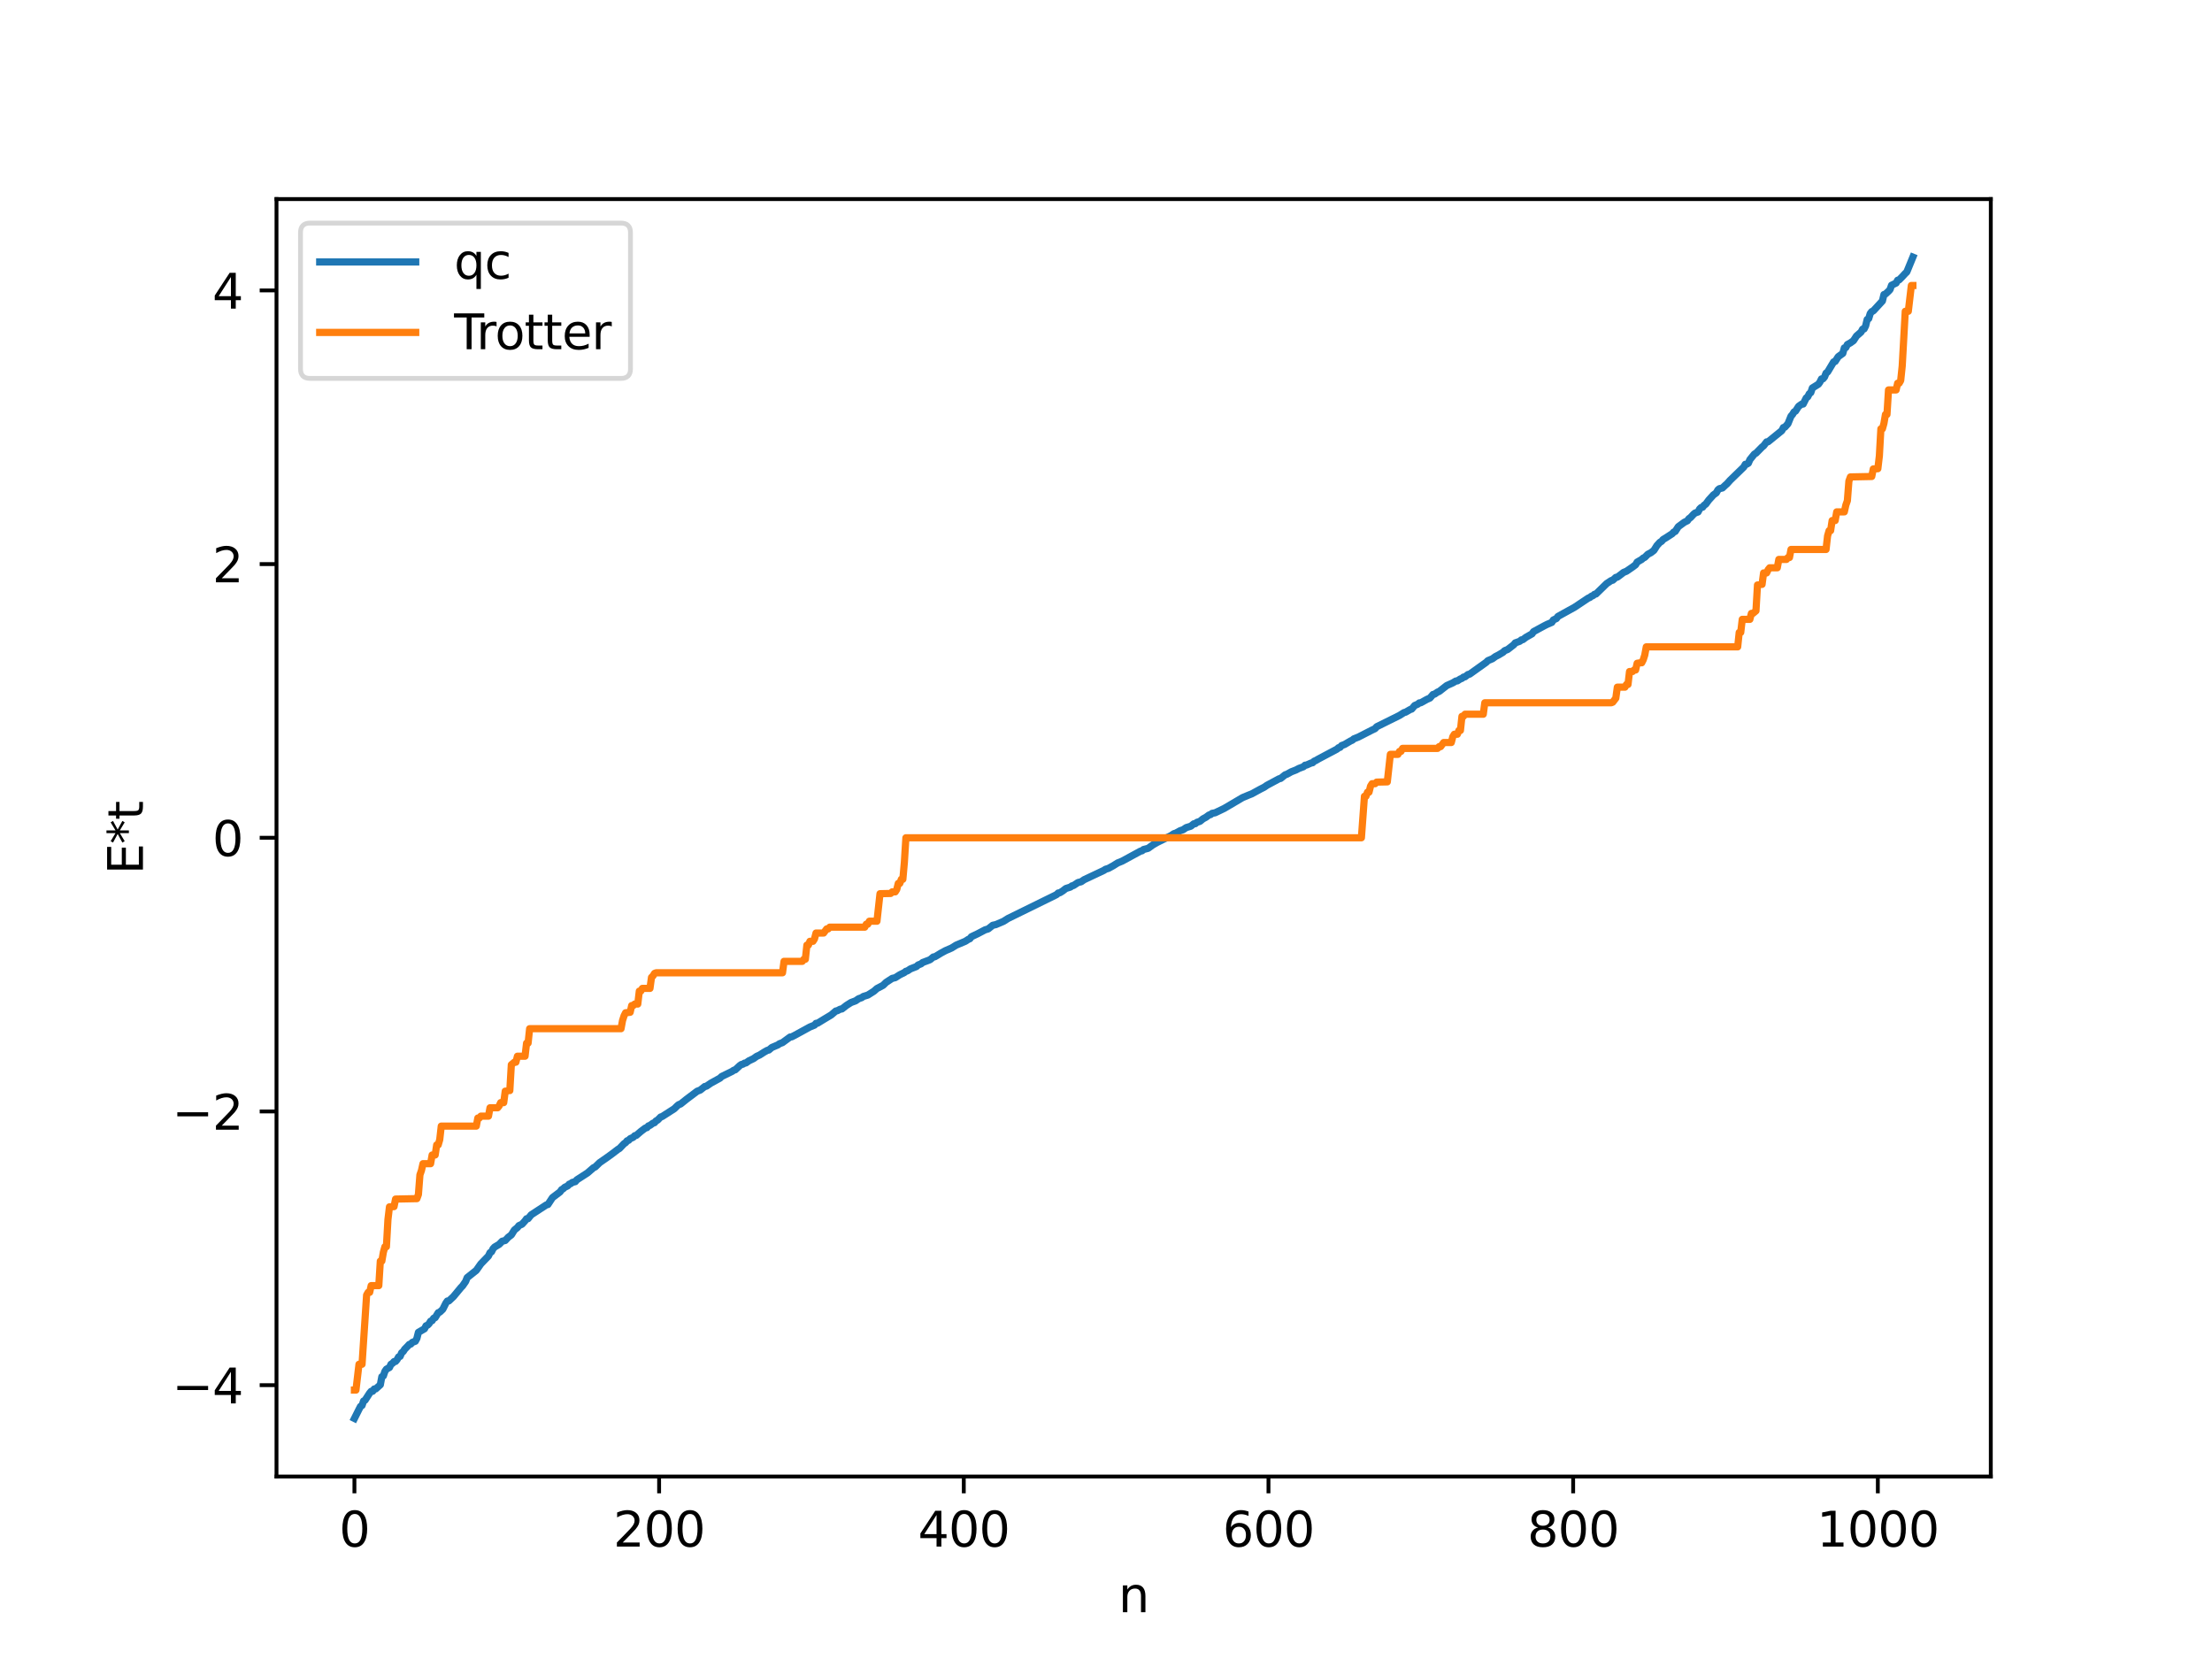 <?xml version="1.0" encoding="utf-8" standalone="no"?>
<!DOCTYPE svg PUBLIC "-//W3C//DTD SVG 1.1//EN"
  "http://www.w3.org/Graphics/SVG/1.1/DTD/svg11.dtd">
<svg xmlns:xlink="http://www.w3.org/1999/xlink" width="460.8pt" height="345.6pt" viewBox="0 0 460.8 345.6" xmlns="http://www.w3.org/2000/svg" version="1.1">
 <defs>
  <style type="text/css">*{stroke-linejoin: round; stroke-linecap: butt}</style>
 </defs>
 <g id="figure_1">
  <g id="patch_1">
   <path d="M 0 345.6 
L 460.8 345.6 
L 460.8 0 
L 0 0 
z
" style="fill: #ffffff"/>
  </g>
  <g id="axes_1">
   <g id="patch_2">
    <path d="M 57.6 307.584 
L 414.72 307.584 
L 414.72 41.472 
L 57.6 41.472 
z
" style="fill: #ffffff"/>
   </g>
   <g id="matplotlib.axis_1">
    <g id="xtick_1">
     <g id="line2d_1">
      <defs>
       <path id="m3e0b90fbaf" d="M 0 0 
L 0 3.5 
" style="stroke: #000000; stroke-width: 0.8"/>
      </defs>
      <g>
       <use xlink:href="#m3e0b90fbaf" x="73.833" y="307.584" style="stroke: #000000; stroke-width: 0.8"/>
      </g>
     </g>
     <g id="text_1">
      <!-- 0 -->
      <g transform="translate(70.651 322.182) scale(0.1 -0.1)">
       <defs>
        <path id="DejaVuSans-30" d="M 2034 4250 
Q 1547 4250 1301 3770 
Q 1056 3291 1056 2328 
Q 1056 1369 1301 889 
Q 1547 409 2034 409 
Q 2525 409 2770 889 
Q 3016 1369 3016 2328 
Q 3016 3291 2770 3770 
Q 2525 4250 2034 4250 
z
M 2034 4750 
Q 2819 4750 3233 4129 
Q 3647 3509 3647 2328 
Q 3647 1150 3233 529 
Q 2819 -91 2034 -91 
Q 1250 -91 836 529 
Q 422 1150 422 2328 
Q 422 3509 836 4129 
Q 1250 4750 2034 4750 
z
" transform="scale(0.016)"/>
       </defs>
       <use xlink:href="#DejaVuSans-30"/>
      </g>
     </g>
    </g>
    <g id="xtick_2">
     <g id="line2d_2">
      <g>
       <use xlink:href="#m3e0b90fbaf" x="137.304" y="307.584" style="stroke: #000000; stroke-width: 0.8"/>
      </g>
     </g>
     <g id="text_2">
      <!-- 200 -->
      <g transform="translate(127.76 322.182) scale(0.1 -0.1)">
       <defs>
        <path id="DejaVuSans-32" d="M 1228 531 
L 3431 531 
L 3431 0 
L 469 0 
L 469 531 
Q 828 903 1448 1529 
Q 2069 2156 2228 2338 
Q 2531 2678 2651 2914 
Q 2772 3150 2772 3378 
Q 2772 3750 2511 3984 
Q 2250 4219 1831 4219 
Q 1534 4219 1204 4116 
Q 875 4013 500 3803 
L 500 4441 
Q 881 4594 1212 4672 
Q 1544 4750 1819 4750 
Q 2544 4750 2975 4387 
Q 3406 4025 3406 3419 
Q 3406 3131 3298 2873 
Q 3191 2616 2906 2266 
Q 2828 2175 2409 1742 
Q 1991 1309 1228 531 
z
" transform="scale(0.016)"/>
       </defs>
       <use xlink:href="#DejaVuSans-32"/>
       <use xlink:href="#DejaVuSans-30" x="63.623"/>
       <use xlink:href="#DejaVuSans-30" x="127.246"/>
      </g>
     </g>
    </g>
    <g id="xtick_3">
     <g id="line2d_3">
      <g>
       <use xlink:href="#m3e0b90fbaf" x="200.775" y="307.584" style="stroke: #000000; stroke-width: 0.8"/>
      </g>
     </g>
     <g id="text_3">
      <!-- 400 -->
      <g transform="translate(191.231 322.182) scale(0.1 -0.1)">
       <defs>
        <path id="DejaVuSans-34" d="M 2419 4116 
L 825 1625 
L 2419 1625 
L 2419 4116 
z
M 2253 4666 
L 3047 4666 
L 3047 1625 
L 3713 1625 
L 3713 1100 
L 3047 1100 
L 3047 0 
L 2419 0 
L 2419 1100 
L 313 1100 
L 313 1709 
L 2253 4666 
z
" transform="scale(0.016)"/>
       </defs>
       <use xlink:href="#DejaVuSans-34"/>
       <use xlink:href="#DejaVuSans-30" x="63.623"/>
       <use xlink:href="#DejaVuSans-30" x="127.246"/>
      </g>
     </g>
    </g>
    <g id="xtick_4">
     <g id="line2d_4">
      <g>
       <use xlink:href="#m3e0b90fbaf" x="264.246" y="307.584" style="stroke: #000000; stroke-width: 0.8"/>
      </g>
     </g>
     <g id="text_4">
      <!-- 600 -->
      <g transform="translate(254.702 322.182) scale(0.1 -0.1)">
       <defs>
        <path id="DejaVuSans-36" d="M 2113 2584 
Q 1688 2584 1439 2293 
Q 1191 2003 1191 1497 
Q 1191 994 1439 701 
Q 1688 409 2113 409 
Q 2538 409 2786 701 
Q 3034 994 3034 1497 
Q 3034 2003 2786 2293 
Q 2538 2584 2113 2584 
z
M 3366 4563 
L 3366 3988 
Q 3128 4100 2886 4159 
Q 2644 4219 2406 4219 
Q 1781 4219 1451 3797 
Q 1122 3375 1075 2522 
Q 1259 2794 1537 2939 
Q 1816 3084 2150 3084 
Q 2853 3084 3261 2657 
Q 3669 2231 3669 1497 
Q 3669 778 3244 343 
Q 2819 -91 2113 -91 
Q 1303 -91 875 529 
Q 447 1150 447 2328 
Q 447 3434 972 4092 
Q 1497 4750 2381 4750 
Q 2619 4750 2861 4703 
Q 3103 4656 3366 4563 
z
" transform="scale(0.016)"/>
       </defs>
       <use xlink:href="#DejaVuSans-36"/>
       <use xlink:href="#DejaVuSans-30" x="63.623"/>
       <use xlink:href="#DejaVuSans-30" x="127.246"/>
      </g>
     </g>
    </g>
    <g id="xtick_5">
     <g id="line2d_5">
      <g>
       <use xlink:href="#m3e0b90fbaf" x="327.717" y="307.584" style="stroke: #000000; stroke-width: 0.8"/>
      </g>
     </g>
     <g id="text_5">
      <!-- 800 -->
      <g transform="translate(318.173 322.182) scale(0.1 -0.1)">
       <defs>
        <path id="DejaVuSans-38" d="M 2034 2216 
Q 1584 2216 1326 1975 
Q 1069 1734 1069 1313 
Q 1069 891 1326 650 
Q 1584 409 2034 409 
Q 2484 409 2743 651 
Q 3003 894 3003 1313 
Q 3003 1734 2745 1975 
Q 2488 2216 2034 2216 
z
M 1403 2484 
Q 997 2584 770 2862 
Q 544 3141 544 3541 
Q 544 4100 942 4425 
Q 1341 4750 2034 4750 
Q 2731 4750 3128 4425 
Q 3525 4100 3525 3541 
Q 3525 3141 3298 2862 
Q 3072 2584 2669 2484 
Q 3125 2378 3379 2068 
Q 3634 1759 3634 1313 
Q 3634 634 3220 271 
Q 2806 -91 2034 -91 
Q 1263 -91 848 271 
Q 434 634 434 1313 
Q 434 1759 690 2068 
Q 947 2378 1403 2484 
z
M 1172 3481 
Q 1172 3119 1398 2916 
Q 1625 2713 2034 2713 
Q 2441 2713 2670 2916 
Q 2900 3119 2900 3481 
Q 2900 3844 2670 4047 
Q 2441 4250 2034 4250 
Q 1625 4250 1398 4047 
Q 1172 3844 1172 3481 
z
" transform="scale(0.016)"/>
       </defs>
       <use xlink:href="#DejaVuSans-38"/>
       <use xlink:href="#DejaVuSans-30" x="63.623"/>
       <use xlink:href="#DejaVuSans-30" x="127.246"/>
      </g>
     </g>
    </g>
    <g id="xtick_6">
     <g id="line2d_6">
      <g>
       <use xlink:href="#m3e0b90fbaf" x="391.188" y="307.584" style="stroke: #000000; stroke-width: 0.8"/>
      </g>
     </g>
     <g id="text_6">
      <!-- 1000 -->
      <g transform="translate(378.463 322.182) scale(0.1 -0.1)">
       <defs>
        <path id="DejaVuSans-31" d="M 794 531 
L 1825 531 
L 1825 4091 
L 703 3866 
L 703 4441 
L 1819 4666 
L 2450 4666 
L 2450 531 
L 3481 531 
L 3481 0 
L 794 0 
L 794 531 
z
" transform="scale(0.016)"/>
       </defs>
       <use xlink:href="#DejaVuSans-31"/>
       <use xlink:href="#DejaVuSans-30" x="63.623"/>
       <use xlink:href="#DejaVuSans-30" x="127.246"/>
       <use xlink:href="#DejaVuSans-30" x="190.869"/>
      </g>
     </g>
    </g>
    <g id="text_7">
     <!-- n -->
     <g transform="translate(232.991 335.861) scale(0.1 -0.1)">
      <defs>
       <path id="DejaVuSans-6e" d="M 3513 2113 
L 3513 0 
L 2938 0 
L 2938 2094 
Q 2938 2591 2744 2837 
Q 2550 3084 2163 3084 
Q 1697 3084 1428 2787 
Q 1159 2491 1159 1978 
L 1159 0 
L 581 0 
L 581 3500 
L 1159 3500 
L 1159 2956 
Q 1366 3272 1645 3428 
Q 1925 3584 2291 3584 
Q 2894 3584 3203 3211 
Q 3513 2838 3513 2113 
z
" transform="scale(0.016)"/>
      </defs>
      <use xlink:href="#DejaVuSans-6e"/>
     </g>
    </g>
   </g>
   <g id="matplotlib.axis_2">
    <g id="ytick_1">
     <g id="line2d_7">
      <defs>
       <path id="m9772183255" d="M 0 0 
L -3.5 0 
" style="stroke: #000000; stroke-width: 0.8"/>
      </defs>
      <g>
       <use xlink:href="#m9772183255" x="57.6" y="288.555" style="stroke: #000000; stroke-width: 0.8"/>
      </g>
     </g>
     <g id="text_8">
      <!-- −4 -->
      <g transform="translate(35.858 292.354) scale(0.1 -0.1)">
       <defs>
        <path id="DejaVuSans-2212" d="M 678 2272 
L 4684 2272 
L 4684 1741 
L 678 1741 
L 678 2272 
z
" transform="scale(0.016)"/>
       </defs>
       <use xlink:href="#DejaVuSans-2212"/>
       <use xlink:href="#DejaVuSans-34" x="83.789"/>
      </g>
     </g>
    </g>
    <g id="ytick_2">
     <g id="line2d_8">
      <g>
       <use xlink:href="#m9772183255" x="57.6" y="231.54" style="stroke: #000000; stroke-width: 0.8"/>
      </g>
     </g>
     <g id="text_9">
      <!-- −2 -->
      <g transform="translate(35.858 235.339) scale(0.1 -0.1)">
       <use xlink:href="#DejaVuSans-2212"/>
       <use xlink:href="#DejaVuSans-32" x="83.789"/>
      </g>
     </g>
    </g>
    <g id="ytick_3">
     <g id="line2d_9">
      <g>
       <use xlink:href="#m9772183255" x="57.6" y="174.525" style="stroke: #000000; stroke-width: 0.8"/>
      </g>
     </g>
     <g id="text_10">
      <!-- 0 -->
      <g transform="translate(44.237 178.324) scale(0.1 -0.1)">
       <use xlink:href="#DejaVuSans-30"/>
      </g>
     </g>
    </g>
    <g id="ytick_4">
     <g id="line2d_10">
      <g>
       <use xlink:href="#m9772183255" x="57.6" y="117.51" style="stroke: #000000; stroke-width: 0.8"/>
      </g>
     </g>
     <g id="text_11">
      <!-- 2 -->
      <g transform="translate(44.237 121.309) scale(0.1 -0.1)">
       <use xlink:href="#DejaVuSans-32"/>
      </g>
     </g>
    </g>
    <g id="ytick_5">
     <g id="line2d_11">
      <g>
       <use xlink:href="#m9772183255" x="57.6" y="60.495" style="stroke: #000000; stroke-width: 0.8"/>
      </g>
     </g>
     <g id="text_12">
      <!-- 4 -->
      <g transform="translate(44.237 64.294) scale(0.1 -0.1)">
       <use xlink:href="#DejaVuSans-34"/>
      </g>
     </g>
    </g>
    <g id="text_13">
     <!-- E*t -->
     <g transform="translate(29.778 182.148) rotate(-90) scale(0.1 -0.1)">
      <defs>
       <path id="DejaVuSans-45" d="M 628 4666 
L 3578 4666 
L 3578 4134 
L 1259 4134 
L 1259 2753 
L 3481 2753 
L 3481 2222 
L 1259 2222 
L 1259 531 
L 3634 531 
L 3634 0 
L 628 0 
L 628 4666 
z
" transform="scale(0.016)"/>
       <path id="DejaVuSans-2a" d="M 3009 3897 
L 1888 3291 
L 3009 2681 
L 2828 2375 
L 1778 3009 
L 1778 1831 
L 1422 1831 
L 1422 3009 
L 372 2375 
L 191 2681 
L 1313 3291 
L 191 3897 
L 372 4206 
L 1422 3572 
L 1422 4750 
L 1778 4750 
L 1778 3572 
L 2828 4206 
L 3009 3897 
z
" transform="scale(0.016)"/>
       <path id="DejaVuSans-74" d="M 1172 4494 
L 1172 3500 
L 2356 3500 
L 2356 3053 
L 1172 3053 
L 1172 1153 
Q 1172 725 1289 603 
Q 1406 481 1766 481 
L 2356 481 
L 2356 0 
L 1766 0 
Q 1100 0 847 248 
Q 594 497 594 1153 
L 594 3053 
L 172 3053 
L 172 3500 
L 594 3500 
L 594 4494 
L 1172 4494 
z
" transform="scale(0.016)"/>
      </defs>
      <use xlink:href="#DejaVuSans-45"/>
      <use xlink:href="#DejaVuSans-2a" x="63.184"/>
      <use xlink:href="#DejaVuSans-74" x="113.184"/>
     </g>
    </g>
   </g>
   <g id="line2d_12">
    <path d="M 73.833 295.488 
L 74.785 293.587 
L 75.102 292.98 
L 75.42 292.788 
L 75.737 291.858 
L 76.054 291.683 
L 77.006 290.209 
L 77.324 289.834 
L 77.641 289.824 
L 77.958 289.351 
L 78.276 289.331 
L 79.228 288.474 
L 79.545 286.792 
L 79.862 286.633 
L 80.18 285.684 
L 80.497 285.225 
L 81.132 284.876 
L 81.449 284.196 
L 81.767 284.015 
L 82.084 283.644 
L 82.401 283.61 
L 82.719 283.239 
L 83.036 282.665 
L 83.353 282.557 
L 83.671 281.809 
L 83.988 281.559 
L 84.305 281.067 
L 84.94 280.423 
L 85.258 280.068 
L 85.575 279.993 
L 85.892 279.64 
L 86.527 279.405 
L 86.844 278.813 
L 87.162 277.55 
L 88.431 276.81 
L 88.748 276.184 
L 89.066 276.063 
L 89.383 275.748 
L 89.7 275.225 
L 90.018 275.124 
L 90.335 274.615 
L 90.653 274.493 
L 91.287 273.462 
L 91.605 273.35 
L 92.239 272.747 
L 92.874 271.481 
L 93.191 271.027 
L 93.509 271.001 
L 94.461 270.109 
L 96.048 268.192 
L 96.365 267.871 
L 97 266.95 
L 97.317 266.157 
L 99.221 264.639 
L 100.173 263.287 
L 101.76 261.641 
L 102.077 260.96 
L 102.395 260.771 
L 102.712 260.133 
L 103.029 259.787 
L 103.981 259.222 
L 104.616 258.569 
L 105.251 258.416 
L 105.886 257.732 
L 106.52 257.255 
L 107.155 256.234 
L 107.79 255.72 
L 108.107 255.312 
L 108.742 255.027 
L 109.377 254.324 
L 109.694 253.886 
L 110.011 253.87 
L 110.646 253.076 
L 113.82 251.002 
L 114.137 250.929 
L 115.089 249.486 
L 116.676 248.288 
L 116.993 247.829 
L 117.31 247.651 
L 117.628 247.342 
L 118.262 247.044 
L 118.58 246.683 
L 118.897 246.573 
L 119.215 246.319 
L 119.849 246.157 
L 120.167 245.777 
L 122.388 244.343 
L 123.658 243.239 
L 123.975 243.114 
L 124.927 242.19 
L 126.514 241.087 
L 127.466 240.397 
L 128.735 239.429 
L 129.053 239.244 
L 130.005 238.242 
L 130.322 238.046 
L 130.639 237.646 
L 130.957 237.545 
L 131.274 237.206 
L 131.909 236.926 
L 132.226 236.588 
L 132.543 236.525 
L 133.496 235.704 
L 134.448 234.981 
L 134.765 234.912 
L 135.082 234.55 
L 135.4 234.433 
L 136.034 233.974 
L 136.352 233.876 
L 136.669 233.496 
L 136.986 233.346 
L 137.621 232.693 
L 137.939 232.591 
L 138.891 231.983 
L 140.477 230.963 
L 141.112 230.34 
L 141.429 230.088 
L 141.747 230.01 
L 143.016 228.994 
L 145.238 227.322 
L 145.872 227.084 
L 146.824 226.334 
L 147.142 226.283 
L 148.094 225.635 
L 149.998 224.588 
L 150.315 224.264 
L 152.537 223.178 
L 152.854 222.948 
L 153.172 222.858 
L 154.124 221.976 
L 154.441 221.752 
L 154.758 221.699 
L 155.076 221.477 
L 155.393 221.429 
L 156.028 220.977 
L 156.98 220.525 
L 157.615 220.062 
L 158.249 219.777 
L 159.201 219.168 
L 159.836 218.81 
L 160.153 218.743 
L 160.788 218.208 
L 162.058 217.671 
L 162.375 217.433 
L 163.01 217.192 
L 164.596 216.031 
L 164.914 216 
L 165.548 215.676 
L 168.722 213.937 
L 169.674 213.551 
L 169.991 213.18 
L 170.309 213.152 
L 171.578 212.376 
L 173.165 211.424 
L 174.117 210.612 
L 174.434 210.55 
L 175.069 210.218 
L 175.386 210.184 
L 176.339 209.442 
L 177.291 208.839 
L 178.243 208.487 
L 178.877 208.048 
L 179.512 207.83 
L 179.829 207.587 
L 180.781 207.293 
L 182.051 206.49 
L 182.686 205.929 
L 183.955 205.262 
L 184.59 204.645 
L 185.859 203.816 
L 186.494 203.67 
L 187.446 203.062 
L 188.398 202.596 
L 188.715 202.332 
L 189.033 202.254 
L 189.667 201.834 
L 190.937 201.34 
L 191.254 201.025 
L 191.889 200.782 
L 192.206 200.502 
L 193.476 200.034 
L 193.793 199.889 
L 194.428 199.358 
L 194.745 199.313 
L 195.38 198.939 
L 196.015 198.552 
L 196.967 198.035 
L 198.236 197.485 
L 199.188 196.892 
L 201.092 196.091 
L 201.727 195.68 
L 202.044 195.554 
L 202.362 195.136 
L 203.631 194.533 
L 205.218 193.701 
L 205.853 193.514 
L 206.805 192.752 
L 207.439 192.616 
L 209.026 191.944 
L 209.978 191.339 
L 219.816 186.509 
L 220.134 186.338 
L 220.451 186.028 
L 220.768 185.987 
L 221.403 185.589 
L 222.038 185.091 
L 222.99 184.793 
L 223.307 184.541 
L 223.624 184.47 
L 224.577 183.841 
L 225.211 183.692 
L 225.846 183.256 
L 229.972 181.309 
L 230.289 181.087 
L 230.924 180.889 
L 231.876 180.363 
L 232.828 179.767 
L 233.78 179.379 
L 237.588 177.306 
L 237.905 177.238 
L 238.223 176.966 
L 239.175 176.72 
L 240.127 176.032 
L 241.079 175.478 
L 243.935 174.077 
L 244.57 173.656 
L 244.887 173.58 
L 245.839 173.058 
L 246.474 172.837 
L 247.109 172.406 
L 248.061 172.116 
L 248.696 171.61 
L 249.013 171.589 
L 249.33 171.31 
L 249.965 171.105 
L 250.6 170.583 
L 251.234 170.243 
L 251.869 169.77 
L 252.186 169.695 
L 252.504 169.436 
L 253.139 169.316 
L 255.043 168.401 
L 258.851 166.157 
L 260.12 165.626 
L 260.755 165.38 
L 262.659 164.341 
L 263.294 164.023 
L 263.929 163.595 
L 266.467 162.23 
L 266.785 162.159 
L 267.737 161.395 
L 268.054 161.304 
L 269.006 160.776 
L 269.958 160.407 
L 270.593 160.074 
L 271.545 159.721 
L 271.862 159.409 
L 272.18 159.373 
L 273.132 158.95 
L 273.449 158.888 
L 273.767 158.564 
L 274.084 158.443 
L 274.719 158.073 
L 278.527 156.052 
L 278.844 155.759 
L 279.162 155.688 
L 279.479 155.317 
L 280.114 155.08 
L 281.383 154.333 
L 281.7 154.208 
L 282.018 153.917 
L 282.97 153.544 
L 285.826 152.082 
L 286.461 151.784 
L 286.778 151.4 
L 291.539 149.04 
L 292.491 148.439 
L 292.808 148.363 
L 293.76 147.812 
L 294.077 147.713 
L 294.712 146.966 
L 295.347 146.696 
L 295.664 146.429 
L 295.981 146.396 
L 297.251 145.692 
L 297.886 145.412 
L 298.52 144.673 
L 298.838 144.612 
L 299.472 144.169 
L 299.79 144.055 
L 301.377 142.819 
L 302.646 142.25 
L 303.281 141.868 
L 303.598 141.841 
L 304.233 141.428 
L 304.55 141.329 
L 304.867 141.05 
L 305.185 140.997 
L 305.82 140.51 
L 306.137 140.45 
L 309.628 137.958 
L 309.945 137.628 
L 310.897 137.234 
L 311.532 136.769 
L 312.167 136.447 
L 313.119 135.878 
L 313.436 135.552 
L 314.071 135.302 
L 315.34 134.315 
L 315.658 133.924 
L 316.61 133.585 
L 316.927 133.301 
L 317.244 133.247 
L 317.879 132.762 
L 319.148 132.041 
L 319.466 131.584 
L 321.687 130.376 
L 322.322 130.054 
L 323.274 129.653 
L 323.591 129.147 
L 324.226 128.855 
L 324.543 128.419 
L 328.034 126.486 
L 330.891 124.582 
L 331.208 124.468 
L 331.525 124.195 
L 331.843 124.093 
L 332.16 123.804 
L 332.477 123.737 
L 334.699 121.57 
L 335.651 120.939 
L 335.968 120.866 
L 336.603 120.282 
L 336.92 120.228 
L 337.872 119.517 
L 338.19 119.258 
L 338.824 118.996 
L 340.094 118.126 
L 340.729 117.649 
L 341.046 117.096 
L 341.998 116.542 
L 342.315 116.249 
L 342.633 116.113 
L 343.267 115.471 
L 343.902 115.141 
L 344.537 114.656 
L 345.172 113.646 
L 345.806 112.953 
L 346.124 112.785 
L 346.441 112.395 
L 347.076 112.013 
L 348.028 111.393 
L 348.345 111.192 
L 348.662 110.839 
L 348.98 110.712 
L 349.615 109.726 
L 350.884 108.791 
L 351.519 108.485 
L 351.836 108.035 
L 352.153 107.83 
L 352.788 107.144 
L 353.105 106.874 
L 353.74 106.649 
L 354.058 106.029 
L 354.375 105.727 
L 354.692 105.656 
L 355.01 105.234 
L 355.327 105.04 
L 355.962 104.175 
L 356.596 103.48 
L 356.914 103.12 
L 357.548 102.657 
L 357.866 102.065 
L 358.183 101.803 
L 358.818 101.651 
L 359.453 101.05 
L 359.77 100.778 
L 360.405 100.061 
L 363.261 97.292 
L 363.578 96.718 
L 363.896 96.69 
L 364.213 96.495 
L 364.53 95.759 
L 365.482 94.578 
L 365.8 94.417 
L 367.069 93.124 
L 367.386 92.879 
L 368.021 92.052 
L 368.339 92.018 
L 371.195 89.701 
L 371.512 89.063 
L 371.829 88.981 
L 372.464 88.269 
L 373.099 86.694 
L 373.416 86.338 
L 373.734 85.814 
L 374.051 85.637 
L 374.686 84.642 
L 375.32 84.192 
L 375.638 84.167 
L 376.272 82.897 
L 376.59 82.656 
L 376.907 82.022 
L 377.224 81.783 
L 377.542 80.826 
L 378.811 80.036 
L 379.129 79.584 
L 379.446 78.935 
L 379.763 78.913 
L 380.081 78.536 
L 380.398 77.73 
L 380.715 77.504 
L 381.985 75.383 
L 382.302 75.293 
L 382.937 74.307 
L 383.889 73.615 
L 384.206 72.473 
L 384.524 72.399 
L 384.841 71.775 
L 385.476 71.421 
L 386.11 70.967 
L 386.745 69.992 
L 387.697 69.165 
L 388.015 68.569 
L 388.332 68.517 
L 388.649 67.876 
L 388.967 66.55 
L 389.284 66.377 
L 389.601 65.315 
L 389.919 64.91 
L 390.236 64.77 
L 392.14 62.7 
L 392.458 61.361 
L 392.775 61.257 
L 393.41 60.668 
L 393.727 60.324 
L 394.044 59.424 
L 394.996 58.963 
L 395.314 58.374 
L 395.631 58.293 
L 396.266 57.654 
L 396.9 56.962 
L 397.218 56.665 
L 398.487 53.568 
L 398.487 53.568 
" clip-path="url(#pff560e9354)" style="fill: none; stroke: #1f77b4; stroke-width: 1.5; stroke-linecap: square"/>
   </g>
   <g id="line2d_13">
    <path d="M 73.833 289.581 
L 74.15 289.581 
L 74.785 284.201 
L 75.42 284.201 
L 76.372 269.778 
L 76.689 269.222 
L 77.006 269.222 
L 77.324 267.82 
L 78.91 267.82 
L 79.228 262.71 
L 79.545 262.71 
L 79.862 260.86 
L 80.18 259.717 
L 80.497 259.717 
L 80.815 254.067 
L 81.132 251.407 
L 82.084 251.361 
L 82.401 249.787 
L 86.844 249.698 
L 87.162 248.836 
L 87.479 244.741 
L 87.796 243.836 
L 88.114 242.418 
L 89.7 242.418 
L 90.018 240.607 
L 90.653 240.607 
L 90.97 238.503 
L 91.287 238.503 
L 91.605 237.407 
L 91.922 234.588 
L 99.221 234.588 
L 99.539 232.908 
L 99.856 232.908 
L 100.173 232.511 
L 101.76 232.511 
L 102.077 230.77 
L 103.664 230.77 
L 103.981 230.377 
L 104.299 229.698 
L 104.934 229.698 
L 105.251 227.31 
L 105.568 227.31 
L 105.886 227.19 
L 106.203 227.19 
L 106.52 221.801 
L 107.155 221.269 
L 107.472 221.269 
L 107.79 220.028 
L 109.377 220.028 
L 109.694 217.304 
L 110.011 217.304 
L 110.329 214.296 
L 129.37 214.296 
L 129.687 212.586 
L 130.005 211.601 
L 130.322 210.978 
L 131.274 210.876 
L 131.591 209.477 
L 131.909 209.477 
L 132.226 209.158 
L 132.861 209.158 
L 133.178 206.466 
L 133.496 206.466 
L 133.813 205.902 
L 135.4 205.902 
L 135.717 203.606 
L 136.034 203.296 
L 136.352 202.778 
L 136.669 202.647 
L 163.01 202.647 
L 163.327 200.265 
L 167.135 200.265 
L 167.453 199.829 
L 167.77 199.829 
L 168.087 196.88 
L 168.405 196.88 
L 168.722 196.093 
L 169.357 196.093 
L 169.674 195.585 
L 169.991 194.368 
L 171.578 194.368 
L 172.213 193.51 
L 172.53 193.51 
L 172.848 193.146 
L 180.147 193.146 
L 180.464 192.52 
L 180.781 192.52 
L 181.099 191.906 
L 182.686 191.906 
L 183.32 186.174 
L 185.542 186.123 
L 185.859 185.79 
L 186.494 185.79 
L 186.811 185.287 
L 187.129 184.026 
L 187.446 184.026 
L 187.763 183.172 
L 188.081 183.172 
L 188.398 179.608 
L 188.715 174.525 
L 283.605 174.525 
L 284.239 165.878 
L 284.557 165.878 
L 284.874 165.024 
L 285.191 165.024 
L 285.509 163.764 
L 285.826 163.261 
L 286.461 163.261 
L 286.778 162.928 
L 289 162.877 
L 289.634 157.145 
L 291.221 157.145 
L 291.539 156.53 
L 291.856 156.53 
L 292.173 155.904 
L 299.472 155.904 
L 299.79 155.54 
L 300.107 155.54 
L 300.742 154.682 
L 302.329 154.682 
L 302.646 153.465 
L 302.963 152.957 
L 303.598 152.957 
L 303.915 152.17 
L 304.233 152.17 
L 304.55 149.221 
L 304.867 149.221 
L 305.185 148.786 
L 308.993 148.786 
L 309.31 146.403 
L 335.651 146.403 
L 335.968 146.272 
L 336.603 145.444 
L 336.92 143.148 
L 338.507 143.148 
L 338.824 142.585 
L 339.142 142.585 
L 339.459 139.892 
L 340.094 139.892 
L 340.411 139.573 
L 340.729 139.573 
L 341.046 138.174 
L 341.681 138.072 
L 341.998 138.072 
L 342.315 137.449 
L 342.633 136.464 
L 342.95 134.754 
L 361.991 134.754 
L 362.309 131.746 
L 362.626 131.746 
L 362.943 129.022 
L 364.53 129.022 
L 364.848 127.782 
L 365.165 127.782 
L 365.8 127.249 
L 366.117 121.86 
L 366.434 121.86 
L 366.752 121.74 
L 367.069 121.74 
L 367.386 119.352 
L 368.021 119.352 
L 368.339 118.673 
L 368.656 118.281 
L 370.243 118.281 
L 370.56 116.539 
L 372.147 116.539 
L 372.464 116.142 
L 372.781 116.142 
L 373.099 114.462 
L 380.398 114.462 
L 380.715 111.643 
L 381.033 110.547 
L 381.35 110.547 
L 381.667 108.443 
L 382.302 108.443 
L 382.62 106.632 
L 384.206 106.632 
L 384.524 105.214 
L 384.841 104.309 
L 385.158 100.215 
L 385.476 99.353 
L 389.919 99.263 
L 390.236 97.689 
L 391.188 97.643 
L 391.505 94.983 
L 391.823 89.333 
L 392.14 89.333 
L 392.458 88.19 
L 392.775 86.34 
L 393.092 86.34 
L 393.41 81.23 
L 394.996 81.23 
L 395.314 79.828 
L 395.631 79.828 
L 395.948 79.272 
L 396.266 76.246 
L 396.9 64.849 
L 397.535 64.849 
L 398.17 59.47 
L 398.487 59.47 
L 398.487 59.47 
" clip-path="url(#pff560e9354)" style="fill: none; stroke: #ff7f0e; stroke-width: 1.5; stroke-linecap: square"/>
   </g>
   <g id="patch_3">
    <path d="M 57.6 307.584 
L 57.6 41.472 
" style="fill: none; stroke: #000000; stroke-width: 0.8; stroke-linejoin: miter; stroke-linecap: square"/>
   </g>
   <g id="patch_4">
    <path d="M 414.72 307.584 
L 414.72 41.472 
" style="fill: none; stroke: #000000; stroke-width: 0.8; stroke-linejoin: miter; stroke-linecap: square"/>
   </g>
   <g id="patch_5">
    <path d="M 57.6 307.584 
L 414.72 307.584 
" style="fill: none; stroke: #000000; stroke-width: 0.8; stroke-linejoin: miter; stroke-linecap: square"/>
   </g>
   <g id="patch_6">
    <path d="M 57.6 41.472 
L 414.72 41.472 
" style="fill: none; stroke: #000000; stroke-width: 0.8; stroke-linejoin: miter; stroke-linecap: square"/>
   </g>
   <g id="legend_1">
    <g id="patch_7">
     <path d="M 64.6 78.828 
L 129.342 78.828 
Q 131.342 78.828 131.342 76.828 
L 131.342 48.472 
Q 131.342 46.472 129.342 46.472 
L 64.6 46.472 
Q 62.6 46.472 62.6 48.472 
L 62.6 76.828 
Q 62.6 78.828 64.6 78.828 
z
" style="fill: #ffffff; opacity: 0.8; stroke: #cccccc; stroke-linejoin: miter"/>
    </g>
    <g id="line2d_14">
     <path d="M 66.6 54.57 
L 76.6 54.57 
L 86.6 54.57 
" style="fill: none; stroke: #1f77b4; stroke-width: 1.5; stroke-linecap: square"/>
    </g>
    <g id="text_14">
     <!-- qc -->
     <g transform="translate(94.6 58.07) scale(0.1 -0.1)">
      <defs>
       <path id="DejaVuSans-71" d="M 947 1747 
Q 947 1113 1208 752 
Q 1469 391 1925 391 
Q 2381 391 2643 752 
Q 2906 1113 2906 1747 
Q 2906 2381 2643 2742 
Q 2381 3103 1925 3103 
Q 1469 3103 1208 2742 
Q 947 2381 947 1747 
z
M 2906 525 
Q 2725 213 2448 61 
Q 2172 -91 1784 -91 
Q 1150 -91 751 415 
Q 353 922 353 1747 
Q 353 2572 751 3078 
Q 1150 3584 1784 3584 
Q 2172 3584 2448 3432 
Q 2725 3281 2906 2969 
L 2906 3500 
L 3481 3500 
L 3481 -1331 
L 2906 -1331 
L 2906 525 
z
" transform="scale(0.016)"/>
       <path id="DejaVuSans-63" d="M 3122 3366 
L 3122 2828 
Q 2878 2963 2633 3030 
Q 2388 3097 2138 3097 
Q 1578 3097 1268 2742 
Q 959 2388 959 1747 
Q 959 1106 1268 751 
Q 1578 397 2138 397 
Q 2388 397 2633 464 
Q 2878 531 3122 666 
L 3122 134 
Q 2881 22 2623 -34 
Q 2366 -91 2075 -91 
Q 1284 -91 818 406 
Q 353 903 353 1747 
Q 353 2603 823 3093 
Q 1294 3584 2113 3584 
Q 2378 3584 2631 3529 
Q 2884 3475 3122 3366 
z
" transform="scale(0.016)"/>
      </defs>
      <use xlink:href="#DejaVuSans-71"/>
      <use xlink:href="#DejaVuSans-63" x="63.477"/>
     </g>
    </g>
    <g id="line2d_15">
     <path d="M 66.6 69.249 
L 76.6 69.249 
L 86.6 69.249 
" style="fill: none; stroke: #ff7f0e; stroke-width: 1.5; stroke-linecap: square"/>
    </g>
    <g id="text_15">
     <!-- Trotter -->
     <g transform="translate(94.6 72.749) scale(0.1 -0.1)">
      <defs>
       <path id="DejaVuSans-54" d="M -19 4666 
L 3928 4666 
L 3928 4134 
L 2272 4134 
L 2272 0 
L 1638 0 
L 1638 4134 
L -19 4134 
L -19 4666 
z
" transform="scale(0.016)"/>
       <path id="DejaVuSans-72" d="M 2631 2963 
Q 2534 3019 2420 3045 
Q 2306 3072 2169 3072 
Q 1681 3072 1420 2755 
Q 1159 2438 1159 1844 
L 1159 0 
L 581 0 
L 581 3500 
L 1159 3500 
L 1159 2956 
Q 1341 3275 1631 3429 
Q 1922 3584 2338 3584 
Q 2397 3584 2469 3576 
Q 2541 3569 2628 3553 
L 2631 2963 
z
" transform="scale(0.016)"/>
       <path id="DejaVuSans-6f" d="M 1959 3097 
Q 1497 3097 1228 2736 
Q 959 2375 959 1747 
Q 959 1119 1226 758 
Q 1494 397 1959 397 
Q 2419 397 2687 759 
Q 2956 1122 2956 1747 
Q 2956 2369 2687 2733 
Q 2419 3097 1959 3097 
z
M 1959 3584 
Q 2709 3584 3137 3096 
Q 3566 2609 3566 1747 
Q 3566 888 3137 398 
Q 2709 -91 1959 -91 
Q 1206 -91 779 398 
Q 353 888 353 1747 
Q 353 2609 779 3096 
Q 1206 3584 1959 3584 
z
" transform="scale(0.016)"/>
       <path id="DejaVuSans-65" d="M 3597 1894 
L 3597 1613 
L 953 1613 
Q 991 1019 1311 708 
Q 1631 397 2203 397 
Q 2534 397 2845 478 
Q 3156 559 3463 722 
L 3463 178 
Q 3153 47 2828 -22 
Q 2503 -91 2169 -91 
Q 1331 -91 842 396 
Q 353 884 353 1716 
Q 353 2575 817 3079 
Q 1281 3584 2069 3584 
Q 2775 3584 3186 3129 
Q 3597 2675 3597 1894 
z
M 3022 2063 
Q 3016 2534 2758 2815 
Q 2500 3097 2075 3097 
Q 1594 3097 1305 2825 
Q 1016 2553 972 2059 
L 3022 2063 
z
" transform="scale(0.016)"/>
      </defs>
      <use xlink:href="#DejaVuSans-54"/>
      <use xlink:href="#DejaVuSans-72" x="46.334"/>
      <use xlink:href="#DejaVuSans-6f" x="85.197"/>
      <use xlink:href="#DejaVuSans-74" x="146.379"/>
      <use xlink:href="#DejaVuSans-74" x="185.588"/>
      <use xlink:href="#DejaVuSans-65" x="224.797"/>
      <use xlink:href="#DejaVuSans-72" x="286.32"/>
     </g>
    </g>
   </g>
  </g>
 </g>
 <defs>
  <clipPath id="pff560e9354">
   <rect x="57.6" y="41.472" width="357.12" height="266.112"/>
  </clipPath>
 </defs>
</svg>
